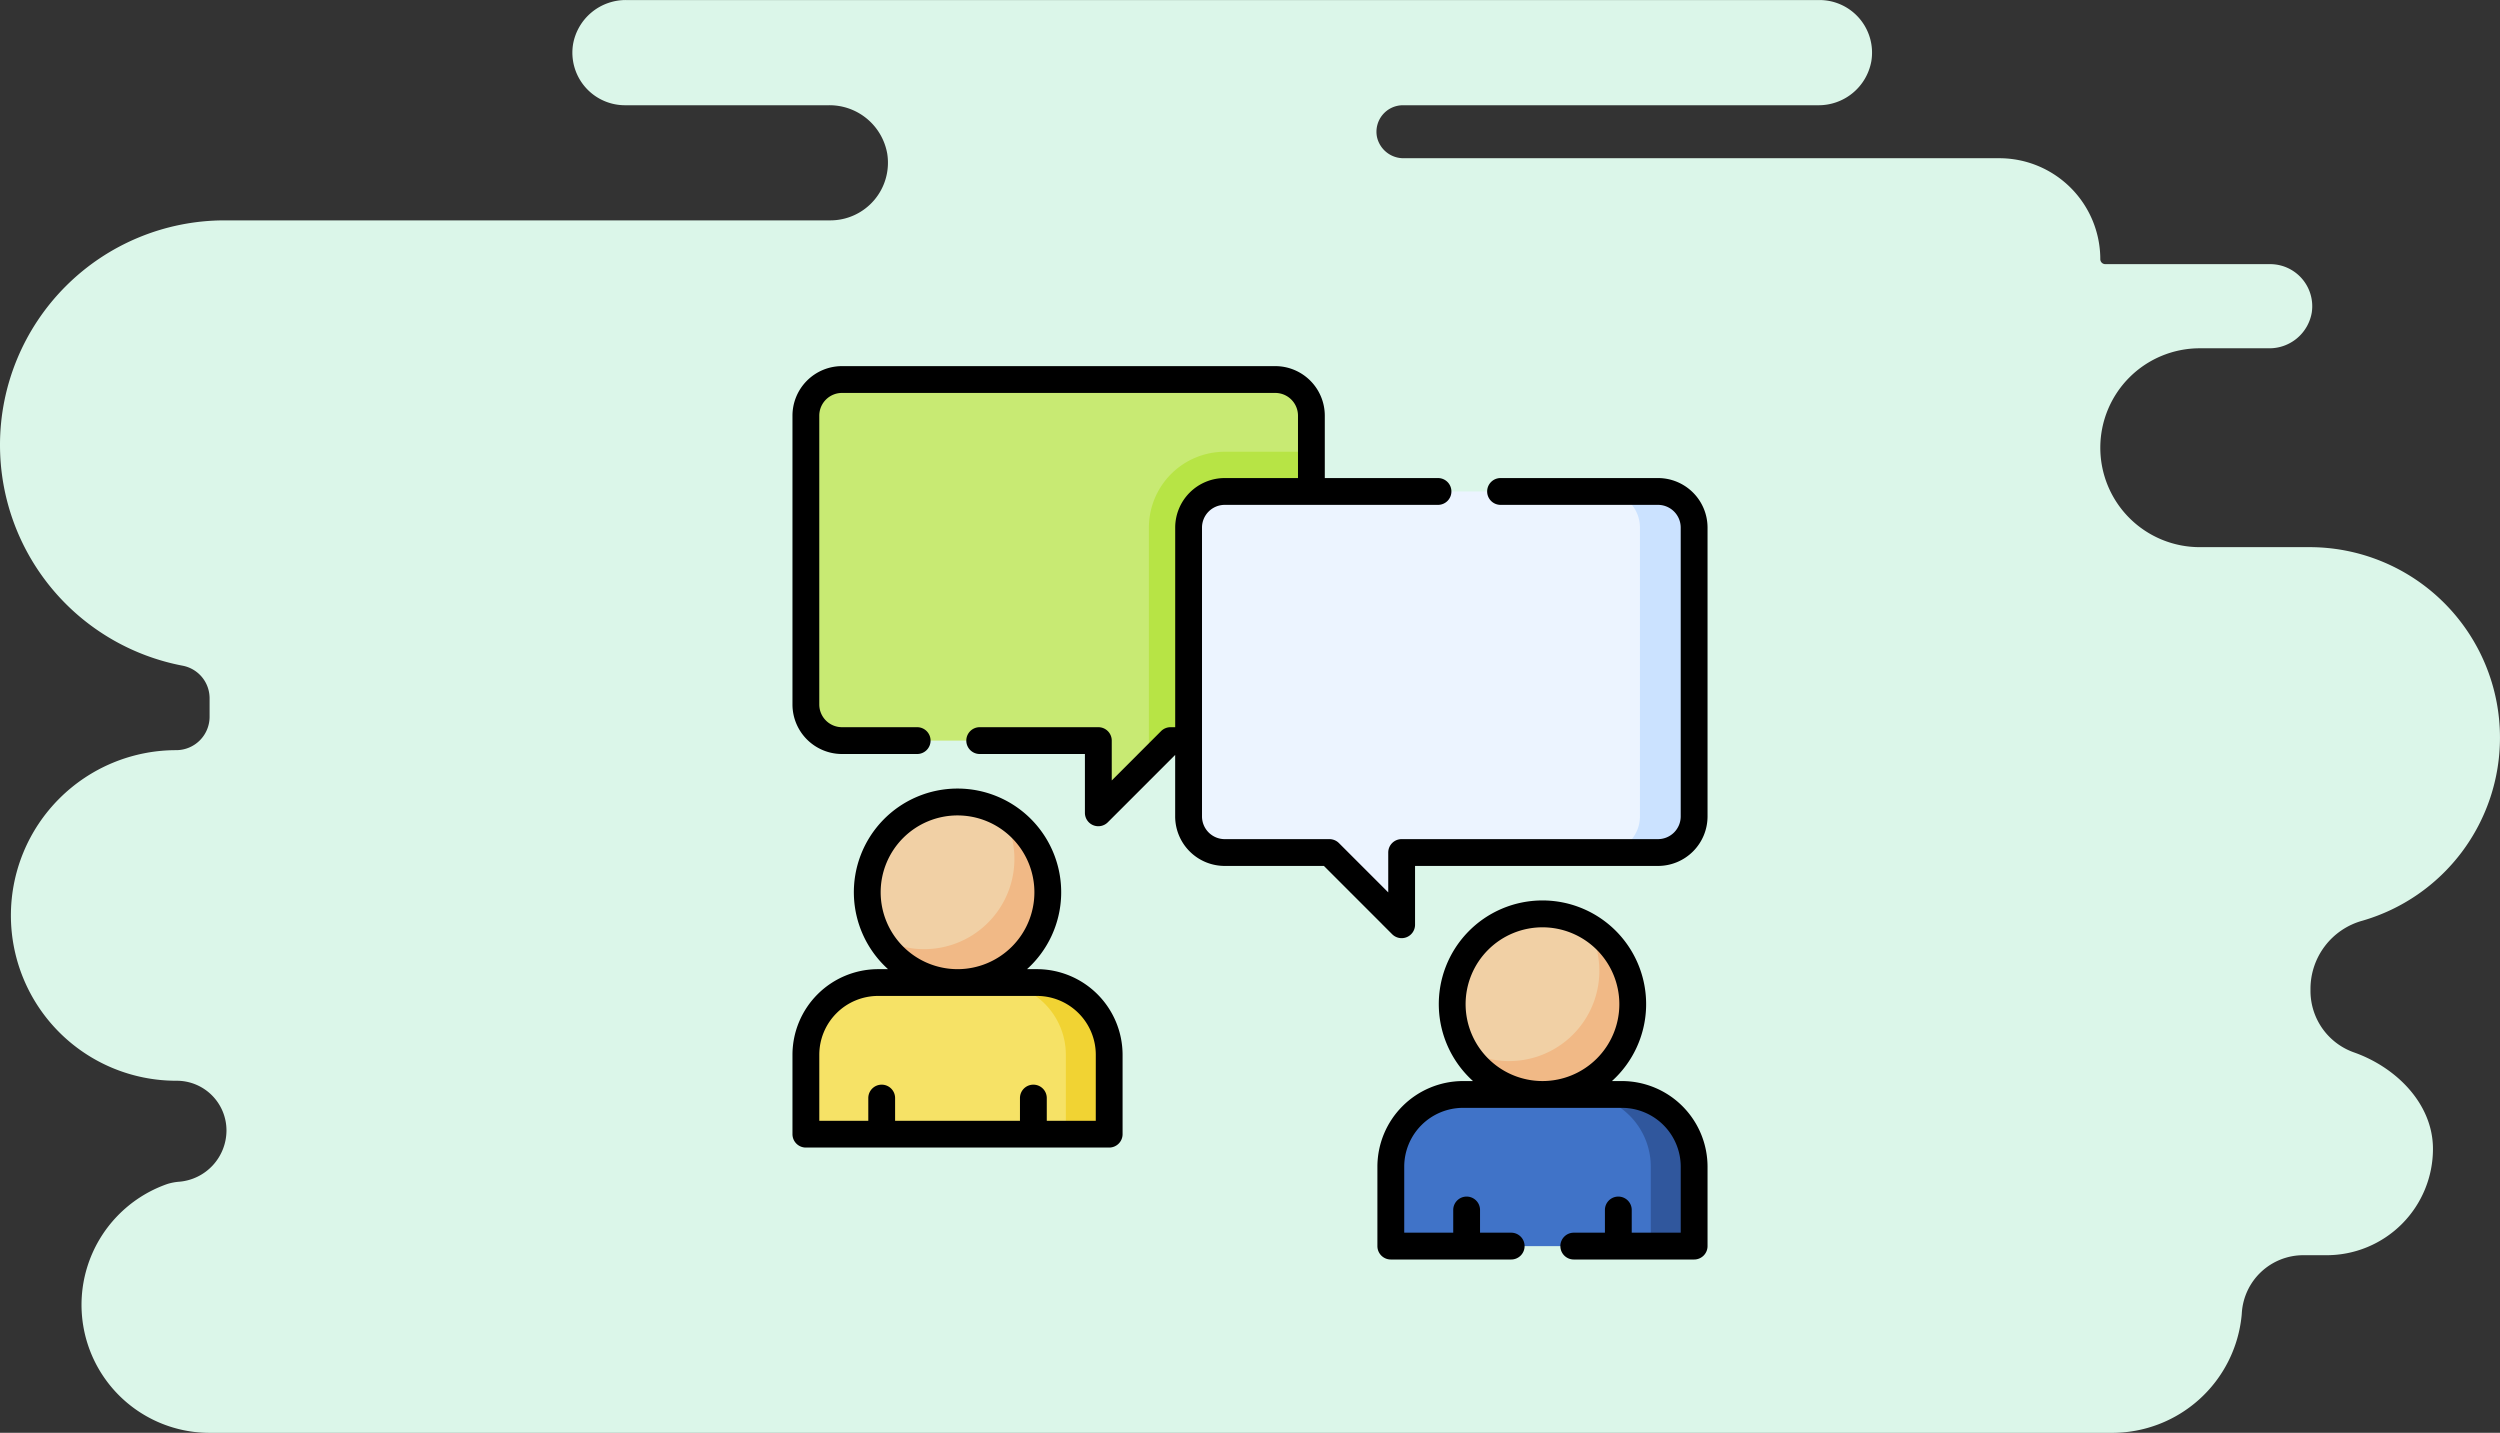 <svg xmlns="http://www.w3.org/2000/svg" xmlns:xlink="http://www.w3.org/1999/xlink" width="346.966" height="198.857" viewBox="0 0 346.966 198.857">
  <rect x="0" y="0" width="346.966" height="198.857" fill="#333333" stroke="none"/>
  <defs>
    <clipPath id="clip-path">
      <rect width="346.966" height="198.857" fill="none"/>
    </clipPath>
  </defs>
  <g id="Cuadrícula_de_repetición_1" data-name="Cuadrícula de repetición 1" clip-path="url(#clip-path)">
    <g id="Grupo_57322" data-name="Grupo 57322" transform="translate(-424 8839.031)">
      <path id="Trazado_101748" data-name="Trazado 101748" d="M329.329,108.441H314.094a13.8,13.8,0,0,1-13.8-13.8h0a13.8,13.8,0,0,1,13.8-13.8h9.591a5.957,5.957,0,0,0,5.959-4.972,5.842,5.842,0,0,0-5.777-6.706H300.978a.69.69,0,0,1-.685-.7,14.022,14.022,0,0,0-14.022-14h-82.62a3.766,3.766,0,0,1-3.738-2.916,3.68,3.68,0,0,1,3.6-4.437h57.592a7.429,7.429,0,0,0,7.41-6.1,7.3,7.3,0,0,0-7.2-8.5H95.748a7.429,7.429,0,0,0-7.41,6.1,7.3,7.3,0,0,0,7.2,8.5h28.28a8.132,8.132,0,0,1,8.111,6.679,8,8,0,0,1-7.886,9.3H39.981A31.181,31.181,0,0,0,8.8,94.263h0A31.183,31.183,0,0,0,34.181,124.9a4.6,4.6,0,0,1,3.707,4.538v2.544a4.634,4.634,0,0,1-4.634,4.634h0a22.941,22.941,0,0,0-22.941,22.941h0a22.941,22.941,0,0,0,22.941,22.94h.083a6.9,6.9,0,0,1,6.895,6.895v.017a7.161,7.161,0,0,1-6.517,7.1,7.493,7.493,0,0,0-1.689.316,17.765,17.765,0,0,0,5.91,34.538H301.783a18.06,18.06,0,0,0,18.131-16.355c.006-.083.013-.165.018-.247a8.554,8.554,0,0,1,8.5-8.052h3.27a14.76,14.76,0,0,0,14.76-14.76h0c0-6.147-4.955-11.231-10.887-13.36a9.05,9.05,0,0,1-6.111-8.472v-.426a9.815,9.815,0,0,1,7.185-9.4,26.449,26.449,0,0,0,19.113-25.41h0A26.437,26.437,0,0,0,329.329,108.441Z" transform="translate(415.2 -8871.535)" fill="#dbf6e9"/>
      <g id="charla" transform="translate(533.984 -8794.278)">
        <g id="Grupo_57199" data-name="Grupo 57199" transform="translate(1.86 66.552)">
          <g id="Grupo_57195" data-name="Grupo 57195" transform="translate(8.519)">
            <circle id="Elipse_1417" data-name="Elipse 1417" cx="12.528" cy="12.528" r="12.528" fill="#f1d0a5"/>
          </g>
          <g id="Grupo_57196" data-name="Grupo 57196" transform="translate(10.181 1.661)">
            <path id="Trazado_101735" data-name="Trazado 101735" d="M65.642,256.637a12.526,12.526,0,0,1-17.1,17.1,12.527,12.527,0,1,0,17.1-17.1Z" transform="translate(-48.544 -256.637)" fill="#f1b986"/>
          </g>
          <g id="Grupo_57197" data-name="Grupo 57197" transform="translate(0 25.056)">
            <path id="Trazado_101736" data-name="Trazado 101736" d="M7.5,360.978V372H49.594V360.978a10.022,10.022,0,0,0-10.022-10.022H17.523A10.022,10.022,0,0,0,7.5,360.978Z" transform="translate(-7.5 -350.956)" fill="#f6e266"/>
          </g>
          <g id="Grupo_57198" data-name="Grupo 57198" transform="translate(26.058 25.056)">
            <path id="Trazado_101737" data-name="Trazado 101737" d="M118.57,350.955h-6.014a10.023,10.023,0,0,1,10.023,10.022V372h6.014V360.977A10.023,10.023,0,0,0,118.57,350.955Z" transform="translate(-112.557 -350.955)" fill="#f1d333"/>
          </g>
        </g>
        <g id="Grupo_57200" data-name="Grupo 57200" transform="translate(1.86 7.921)">
          <path id="Trazado_101738" data-name="Trazado 101738" d="M12.511,13.561H72.646a5.011,5.011,0,0,1,5.011,5.011v40.09a5.011,5.011,0,0,1-5.011,5.011H58.113L48.091,73.7V63.673H12.511A5.011,5.011,0,0,1,7.5,58.662V18.572a5.011,5.011,0,0,1,5.011-5.011Z" transform="translate(-7.5 -13.561)" fill="#c8ea73"/>
        </g>
        <g id="Grupo_57201" data-name="Grupo 57201" transform="translate(49.467 17.943)">
          <path id="Trazado_101739" data-name="Trazado 101739" d="M209.955,53.967a10.535,10.535,0,0,0-10.524,10.524V97.064l3.007-3.007H216.97a5.011,5.011,0,0,0,5.011-5.011V53.967Z" transform="translate(-199.431 -53.967)" fill="#b7e445"/>
        </g>
        <g id="Grupo_57206" data-name="Grupo 57206" transform="translate(83.042 82.087)">
          <g id="Grupo_57202" data-name="Grupo 57202" transform="translate(8.519)">
            <circle id="Elipse_1418" data-name="Elipse 1418" cx="12.528" cy="12.528" r="12.528" fill="#f1d0a5"/>
          </g>
          <g id="Grupo_57203" data-name="Grupo 57203" transform="translate(10.18 1.661)">
            <path id="Trazado_101740" data-name="Trazado 101740" d="M392.934,319.267a12.526,12.526,0,0,1-17.1,17.1,12.527,12.527,0,1,0,17.1-17.1Z" transform="translate(-375.836 -319.267)" fill="#f1b986"/>
          </g>
          <g id="Grupo_57204" data-name="Grupo 57204" transform="translate(0 25.056)">
            <path id="Trazado_101741" data-name="Trazado 101741" d="M334.793,423.608v11.025h42.094V423.608a10.023,10.023,0,0,0-10.022-10.023H344.816A10.022,10.022,0,0,0,334.793,423.608Z" transform="translate(-334.793 -413.585)" fill="#4073c8"/>
          </g>
          <g id="Grupo_57205" data-name="Grupo 57205" transform="translate(26.058 25.056)">
            <path id="Trazado_101742" data-name="Trazado 101742" d="M445.863,413.585H439.85a10.022,10.022,0,0,1,10.022,10.023v11.025h6.014V423.608A10.023,10.023,0,0,0,445.863,413.585Z" transform="translate(-439.85 -413.585)" fill="#30579d"/>
          </g>
        </g>
        <g id="Grupo_57207" data-name="Grupo 57207" transform="translate(54.979 23.455)">
          <path id="Trazado_101743" data-name="Trazado 101743" d="M286.8,76.191H226.666a5.011,5.011,0,0,0-5.011,5.011v40.09a5.011,5.011,0,0,0,5.011,5.011H241.2l10.022,10.023V126.3H286.8a5.011,5.011,0,0,0,5.011-5.011V81.2A5.011,5.011,0,0,0,286.8,76.191Z" transform="translate(-221.655 -76.191)" fill="#ecf4ff"/>
        </g>
        <g id="Grupo_57208" data-name="Grupo 57208" transform="translate(112.609 23.455)">
          <path id="Trazado_101744" data-name="Trazado 101744" d="M461.509,76.191h-7.517A5.011,5.011,0,0,1,459,81.2v40.09a5.011,5.011,0,0,1-5.011,5.011h7.517a5.011,5.011,0,0,0,5.011-5.011V81.2A5.011,5.011,0,0,0,461.509,76.191Z" transform="translate(-453.992 -76.191)" fill="#cbe2ff"/>
        </g>
        <g id="Grupo_57209" data-name="Grupo 57209" transform="translate(0 6.06)">
          <path id="Trazado_101745" data-name="Trazado 101745" d="M33.932,267.5h-1.38a14.388,14.388,0,1,0-19.289,0h-1.38A11.9,11.9,0,0,0,0,279.378V290.4a1.86,1.86,0,0,0,1.86,1.86H43.955a1.86,1.86,0,0,0,1.86-1.86V279.378A11.9,11.9,0,0,0,33.932,267.5ZM12.24,256.827A10.668,10.668,0,1,1,22.908,267.5,10.68,10.68,0,0,1,12.24,256.827Zm29.854,31.715h-6.8v-3.151a1.86,1.86,0,0,0-3.721,0v3.151H14.244v-3.151a1.86,1.86,0,0,0-3.721,0v3.151h-6.8v-9.164a8.171,8.171,0,0,1,8.162-8.162h22.05a8.171,8.171,0,0,1,8.162,8.162Z" transform="translate(0 -183.807)"/>
          <path id="Trazado_101746" data-name="Trazado 101746" d="M361.221,330.126H359.84a14.388,14.388,0,1,0-19.286,0h-1.382a11.9,11.9,0,0,0-11.884,11.881v11.025a1.86,1.86,0,0,0,1.86,1.86h16.708a1.86,1.86,0,0,0,0-3.721h-4.323v-3.151a1.86,1.86,0,0,0-3.721,0v3.151h-6.8v-9.165a8.171,8.171,0,0,1,8.163-8.161h22.048a8.171,8.171,0,0,1,8.163,8.161v9.165h-6.8v-3.151a1.86,1.86,0,0,0-3.721,0v3.151h-4.322a1.86,1.86,0,0,0,0,3.721h16.705a1.86,1.86,0,0,0,1.86-1.86V342.008A11.9,11.9,0,0,0,361.221,330.126ZM339.53,319.457A10.668,10.668,0,1,1,350.2,330.125,10.68,10.68,0,0,1,339.53,319.457Z" transform="translate(-246.108 -230.903)"/>
          <path id="Trazado_101747" data-name="Trazado 101747" d="M120.126,21.595H98.274a1.86,1.86,0,0,0,0,3.721h21.852a3.154,3.154,0,0,1,3.15,3.15V68.556a3.154,3.154,0,0,1-3.15,3.15H84.545a1.86,1.86,0,0,0-1.86,1.86V79.1l-6.845-6.847a1.86,1.86,0,0,0-1.316-.545H59.991a3.155,3.155,0,0,1-3.153-3.15V28.466a3.155,3.155,0,0,1,3.153-3.15h29.6a1.86,1.86,0,0,0,0-3.721H73.879V12.931A6.88,6.88,0,0,0,67.006,6.06H6.871A6.879,6.879,0,0,0,0,12.931V53.022a6.879,6.879,0,0,0,6.871,6.871H17.306a1.86,1.86,0,0,0,0-3.721H6.871a3.154,3.154,0,0,1-3.15-3.15V12.931a3.154,3.154,0,0,1,3.15-3.15H67.006a3.155,3.155,0,0,1,3.153,3.15v8.664H59.991a6.88,6.88,0,0,0-6.873,6.871V56.172h-.645a1.862,1.862,0,0,0-1.316.545l-6.845,6.847V58.032a1.86,1.86,0,0,0-1.86-1.86H25.987a1.86,1.86,0,0,0,0,3.721h14.6v8.163a1.86,1.86,0,0,0,3.176,1.315l9.35-9.353v8.538a6.88,6.88,0,0,0,6.873,6.871H73.753l9.476,9.478a1.86,1.86,0,0,0,3.176-1.315V75.427h33.721A6.879,6.879,0,0,0,127,68.556V28.466a6.879,6.879,0,0,0-6.871-6.871Z" transform="translate(0 -6.06)"/>
        </g>
      </g>
    </g>
  </g>
</svg>
